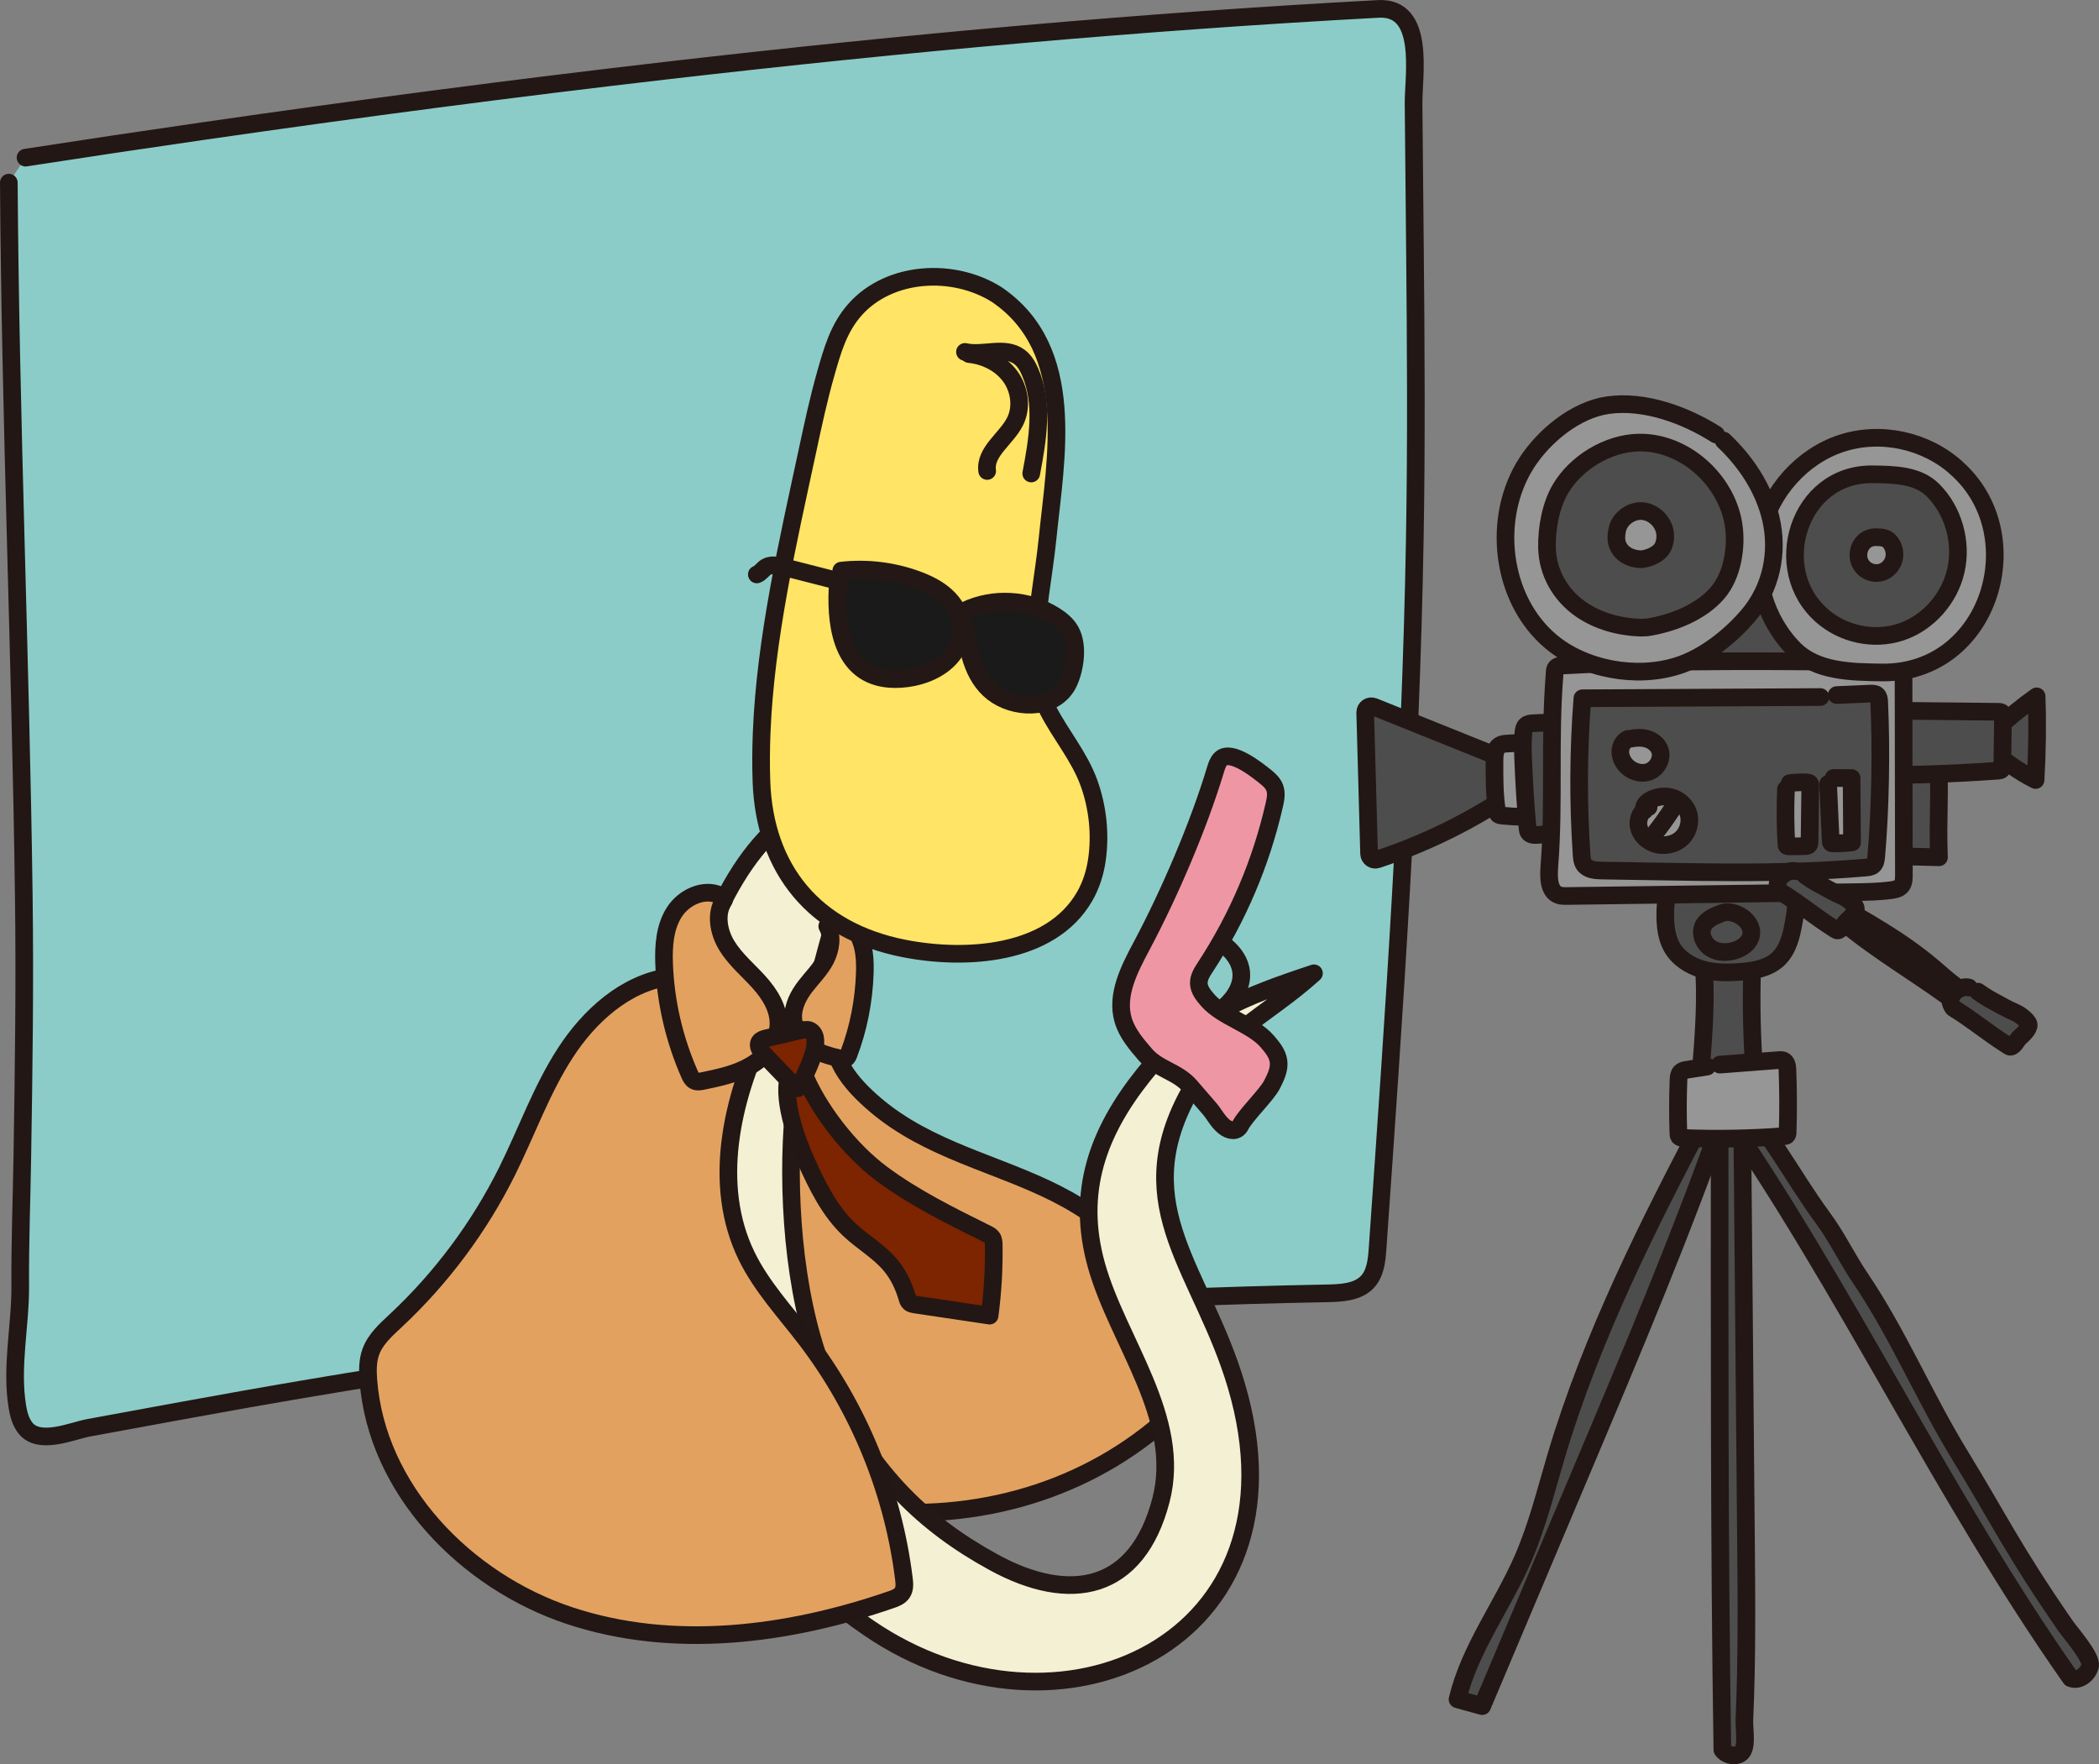 <?xml version="1.0" encoding="UTF-8"?>
<svg id="_레이어_2" data-name="레이어 2" xmlns="http://www.w3.org/2000/svg" viewBox="0 0 713.66 599.84">
  <rect x="0" y="0" width="713.66" height="599.84" fill="#808080" stroke="none"/>
  <defs>
    <style>
      .cls-1 {
        fill: #f3f0d3;
      }

      .cls-1, .cls-2, .cls-3, .cls-4, .cls-5, .cls-6, .cls-7, .cls-8, .cls-9, .cls-10 {
        stroke-linecap: round;
        stroke-linejoin: round;
        stroke-width: 6px;
      }

      .cls-1, .cls-4, .cls-7, .cls-9, .cls-10 {
        stroke: #231815;
      }

      .cls-2 {
        fill: #7d2400;
      }

      .cls-2, .cls-3, .cls-5, .cls-6, .cls-8 {
        stroke: #221714;
      }

      .cls-3 {
        fill: #4d4d4d;
      }

      .cls-4 {
        fill: #1a1a1a;
      }

      .cls-5 {
        fill: #8bccc8;
      }

      .cls-6 {
        fill: #969696;
      }

      .cls-7 {
        fill: #ef96a5;
      }

      .cls-8 {
        fill: #e3a160;
      }

      .cls-9 {
        fill: #ffe465;
      }

      .cls-10 {
        fill: none;
      }
    </style>
  </defs>
  <g id="_레이어_3" data-name="레이어 3">
    <g>
      <path class="cls-5" d="m3,62.1c.54,80.82,4.02,161.77,5.09,242.61.4,29.75-.02,59.45-.51,89.14-.24,14.43-.8,28.88-.7,43.34.09,13.57-3.2,27.53-.97,41.12.42,2.55,1.11,5.18,2.76,7.25,4.73,5.94,15.91.9,21.55-.13,10.5-1.93,20.99-3.85,31.49-5.78,59.3-10.88,118.73-20.2,178.97-26.68,69.66-7.5,139.85-11.92,210.29-13.23,4.89-.09,10.27-.35,13.61-3.56,3.04-2.92,3.49-7.43,3.79-11.6,5.65-80.44,11.28-160.88,12.67-241.85.56-32.73.36-65.51.04-98.3-.16-16.4-.34-32.79-.47-49.19-.08-9.52,4.22-33.09-12.02-32.21-80.64,4.33-161.13,11.64-241.07,20.86-53.01,6.12-105.87,13.08-158.59,20.7-20.1,2.9-40.18,5.91-60.24,9.01"/>
      <path class="cls-8" d="m283.96,347.27c-2.76,11.82,4.98,20.98,13.68,28.39,36.27,30.9,92.93,17.83,105.68,95.81.22,1.36,1.14,2.65.6,4.01-.5,1.27-2.02,1.94-3.09,2.99-27.4,26.81-65.14,38.75-103.68,35.27-36.51-3.29-73.16-16.45-84.7-45.84-1.01-2.56-1.83-5.27-1.5-8.06.47-3.94,3.15-7.54,5.61-11.03,11.42-16.19,19.64-33.91,24.16-52.06,3.17-12.75,4.55-25.76,9.34-38.25,4.79-12.49,13.77-24.86,27.39-30.85"/>
      <path class="cls-1" d="m291.4,284.1c-8.51,34.74-20.69,67.76-22.25,104.1-1.2,27.88,2.51,62.84,14.63,86.61,13.53,26.53,30.13,43.27,54.06,56.36,26.13,14.29,48.84,9.75,56.88-21.1,7.28-27.94-14.62-53.84-21.92-79.81-7.03-24.99.48-45.36,16.11-64.9,15.63-19.54,34.85-26.83,57.84-34.44-16.83,15.17-31.14,19.56-42.84,41.32-20.66,38.42,4.91,59.78,16.46,98.87,25.85,87.52-60.56,126.4-124.91,82.44-43.35-29.62-52.06-59.72-64.64-104.92-12.58-45.2-2.22-153.34,45.59-175.57"/>
      <g>
        <path class="cls-10" d="m407.81,347.83c15.91-7.57,18.91-19.6,6.89-27.67-.99-.66-3.6-1.22-4.3-.44"/>
        <path class="cls-7" d="m389.4,358.54c-3.04-3.52-6.17-7.18-7.5-11.63-2.57-8.63,2.13-17.55,6.36-25.5,9.36-17.59,19.24-40.6,25-59.69.4-1.31.82-2.69,1.79-3.66,3.46-3.42,12.43,3.79,15.24,6.04,1.27,1.02,2.52,2.19,3.1,3.71.71,1.86.31,3.94-.14,5.89-4.45,19.54-12.41,38.28-23.4,55.05-1.12,1.71-2.32,3.56-2.25,5.61.08,2.2,1.6,4.06,3.04,5.72,4.95,5.7,15.2,8.22,20.15,13.92,1.73,1.99,3.53,4.14,3.9,6.75.39,2.77-.92,5.47-2.19,7.97-1.82,3.58-8.94,10.34-10.76,13.92-1.22,2.4-3.74,1.87-5.54.42-2.15-1.74-3.24-4.11-4.98-6.15-2.16-2.54-4.36-5.04-6.53-7.55-4.46-5.15-10.83-5.66-15.29-10.81Z"/>
      </g>
      <path class="cls-8" d="m260.13,349.9c-11.56,24.05-17.97,53.07-6.31,77.07,5.08,10.45,13.16,19.08,20.22,28.31,18.03,23.6,29.65,52.05,33.29,81.53.2,1.61.34,3.38-.55,4.73-.84,1.27-2.37,1.86-3.81,2.35-35.15,12.13-74.14,17.13-109.42,5.39-35.28-11.75-65.54-42.96-68.31-80.05-.24-3.23-.27-6.57.84-9.62,1.56-4.3,5.15-7.48,8.5-10.61,15.52-14.51,28.41-31.82,37.87-50.85,6.64-13.37,11.64-27.63,19.76-40.16,8.12-12.53,20.22-23.53,34.98-25.79"/>
      <path class="cls-8" d="m246.18,306.02c-3.06,4.56-1.9,10.88.98,15.56,2.88,4.68,7.21,8.25,10.89,12.33s6.87,9.15,6.61,14.64c-.27,5.74-4.36,10.74-9.31,13.67s-10.69,4.13-16.32,5.3c-1,.21-2.09.4-2.98-.1-.78-.44-1.21-1.31-1.57-2.13-5.22-11.81-8.19-24.61-8.68-37.51-.23-6.07.18-12.48,3.44-17.61,3.26-5.13,10.18-8.36,15.64-5.71"/>
      <path class="cls-8" d="m281.27,314.92c1.92,3.34,1.19,7.97-.61,11.39s-4.51,6.04-6.82,9.03c-2.3,2.99-4.3,6.69-4.14,10.71.17,4.2,2.73,7.86,5.83,10,3.1,2.14,6.69,3.02,10.22,3.88.62.15,1.31.29,1.87-.07.49-.32.76-.96.98-1.56,3.27-8.64,5.13-18.01,5.43-27.45.14-4.44-.11-9.14-2.15-12.89-2.04-3.75-6.37-6.12-9.79-4.18"/>
      <g>
        <g>
          <path class="cls-9" d="m258.96,249.15c-.22,5.54-.26,11.06-.07,16.55,1.03,29.66,17.85,50.73,48.39,56.76,21.04,4.15,49.97,2.39,61.51-17.69,2.18-3.79,3.51-8,4.14-12.28,1.28-8.71.35-17.95-2.72-26.39-3.28-9-9.62-16.34-13.97-24.82-3.12-6.1-4.17-13.39-4.15-20.11.05-12.64,2.82-25.58,4.09-38.17,2.73-27.1,10.26-64.14-17.29-82.85-14.73-9.29-36.39-8.05-48.09,5-5.66,6.31-7.8,14.01-10.05,21.92-2.46,8.64-4.34,17.42-6.22,26.2-6.65,30.99-14.28,63.74-15.57,95.88Z"/>
          <path class="cls-10" d="m305,201.39c-1.31,6.53-2.62,13.06-3.93,19.59"/>
        </g>
        <g>
          <path class="cls-4" d="m286.03,194.01c8.67-.98,17.57.09,25.76,3.1,3.58,1.32,7.08,3.03,9.9,5.61s4.91,6.1,5.17,9.91c.81,11.76-11.22,18.35-22.65,18.27-17.45-.12-20.06-17.13-19.47-30.4"/>
          <path class="cls-4" d="m328.09,207.57c9.59-4.59,21.51-3.91,30.5,1.76,2.1,1.32,4.09,2.94,5.33,5.1,2.77,4.81,1.7,12.54-.46,17.38-4.13,9.26-16.8,9.53-24.48,4.65-7.65-4.86-10.02-14.55-10.62-23.03"/>
        </g>
        <path class="cls-10" d="m285.76,197.74c-6.5-1.66-13-3.33-19.5-4.99-1.95-.5-4.16-.96-5.86.12-1.11.71-1.83,2-3.08,2.44"/>
        <path class="cls-10" d="m329.5,120.39c5.4.54,10.68,3.13,13.92,7.48,3.23,4.35,4.14,10.5,1.74,15.36-2.94,5.96-10.44,10.32-9.52,16.9"/>
        <path class="cls-10" d="m328.09,119.65c6.17,1.42,13.48-2.08,18.54,1.72,1.68,1.26,2.77,3.15,3.61,5.08,4.66,10.73,2.56,23.05.38,34.54"/>
      </g>
      <g>
        <path class="cls-3" d="m583.97,375.12c43.74,62.75,76.1,132.87,120.08,195.46,2.72,1.17,5.91-1.3,6.57-4.19s-6.7-11.22-8.39-13.66c-17.67-25.54-22.78-36.58-35.77-57.8-12.3-20.09-21.03-41.27-33.96-60.38-4.69-6.93-7.76-13.7-12.73-20.44-10.53-14.3-18.89-31.21-31.66-43.54"/>
        <path class="cls-3" d="m634.63,255.02l22.19.32c.57,0,1.19.04,1.59.44.36.36.42.91.46,1.41.94,11.46-.16,20.85.38,34.29-11.1-.31-24.97-.63-36.07-.94"/>
        <path class="cls-3" d="m580.53,378.18c-19.94,37.73-39.3,76.08-51.47,116.98-3.48,11.7-6.38,23.63-11.26,34.82-7.04,16.15-18.15,30.66-22.24,47.79,2.8.77,5.6,1.54,8.39,2.31,7.7-18.24,15.41-36.48,23.11-54.72,3.48-8.24,6.96-16.48,10.44-24.72,17.37-41.12,34.75-82.28,49.49-124.42"/>
        <path class="cls-3" d="m584.68,377.67c0,77.99-.17,146.51.92,217.29,1.6,2.16,5.67,2.73,7,.25,1.34-2.48.37-7.44.5-10.53.9-20.5.72-41.07.53-61.61-.44-48.47-.88-96.93-1.31-145.4"/>
        <path class="cls-6" d="m625.62,312.66c13.3,11.37,28.83,19.84,42.63,30.6.73-1.06,1.46-2.13,2.19-3.19.13-.2.27-.42.24-.65-.04-.24-.25-.41-.45-.55-1.78-1.25-3.64-2.39-5.41-3.67-2.61-1.9-4.97-4.1-7.43-6.18-10.88-9.25-23.46-16.26-35.95-23.2"/>
        <path class="cls-3" d="m512.55,258.56l-45.51-18.29c-1.4-.56-2.91.49-2.87,2l1.32,48c.04,1.39,1.41,2.37,2.73,1.94,19.11-6.27,37.17-15.69,53.24-27.79"/>
        <path class="cls-6" d="m520.24,252.37c-2.54.14-5.09.29-7.63.43-.94.05-1.92.12-2.72.62-1.57.99-1.75,3.18-1.76,5.04-.03,5.78-.06,11.59.84,17.3.06.4.15.83.43,1.12.31.31.79.38,1.23.42,4.42.45,8.88.54,13.31.29"/>
        <path class="cls-3" d="m530.24,245.46c-2.95.14-5.9.29-8.86.43-.9.04-1.89.12-2.55.75-.63.6-.77,1.53-.86,2.39-.29,3.03-.21,6.09-.09,9.13.3,7.83.79,15.65,1.49,23.45.04.46.09.93.32,1.33.59.99,1.99,1.02,3.14.93,2.82-.22,5.63-.44,8.45-.66"/>
        <rect class="cls-3" x="557.5" y="186.79" width="77.78" height="61.35"/>
        <path class="cls-3" d="m678.96,247.72c4.26-3.94,8.77-7.6,13.49-10.96.33,9.48.2,18.98-.36,28.45-5.62-2.79-10.65-6.62-15.64-10.43"/>
        <path class="cls-3" d="m640.03,241.6c13.13.14,26.27.27,39.4.41.46,0,.99.03,1.3.38.29.31.3.78.29,1.21-.08,5.68-.16,11.35-.24,17.03,0,.36-.02.76-.27,1.03-.26.28-.68.33-1.06.36-16.67,1.2-33.39,1.7-50.1,1.48,1.48-.22,2.96-.44,4.44-.66"/>
        <path class="cls-3" d="m595.71,330.03c-.34,11.53-.08,23.07.78,34.57-5.38.76-10.8,1.23-16.24,1.42-.5.02-1.04.02-1.43-.29-.57-.44-.56-1.28-.51-1.99.95-12.28,1.96-24.63.86-36.9-.1-1.05-.31-2.27-1.23-2.79"/>
        <path class="cls-3" d="m608.34,295.44c3.34,5.07,2.63,11.71,1.61,17.69-.81,4.7-1.9,9.7-5.38,12.96-3.35,3.14-8.21,3.98-12.79,4.33-4.37.34-8.84.35-13.05-.86s-8.18-3.77-10.32-7.59c-1.69-3.01-2.13-6.56-2.22-10.02-.15-6.52,1.28-13.76,6.52-17.66.91-.68,2.68-.89,2.77.24"/>
        <path class="cls-6" d="m647.2,229.37c.04,22.72.08,45.44.12,68.17,0,1.28-.04,2.69-.86,3.67-.83.99-2.21,1.27-3.49,1.44-4.24.57-8.53.63-12.81.69-32.79.43-64.62.86-97.4,1.3-.89.01-1.8.02-2.65-.25-3.73-1.2-3.6-6.33-3.3-10.24,1.66-21.53-.04-42.26,1.71-64.48.08-1.06-.05-2.3.8-2.93.5-.37,1.17-.42,1.79-.46,37.34-2.05,75.04-1.42,112.43-1.18"/>
        <path class="cls-3" d="m624.49,236.32c3.8-.16,7.6-.32,11.41-.49.78-.03,1.64-.04,2.23.45.66.54.75,1.48.79,2.32.77,16.27.41,36.41-1,52.64-.1,1.09-.26,2.3-1.11,3-.66.54-1.58.64-2.44.72-29.86,2.61-59.75,1.41-89.73,1.03-2.24-.03-4.85-.26-6.08-2.1-.64-.96-.75-2.17-.82-3.32-1.19-17.7-1.1-35.48.27-53.16,26.97-.14,53.95-.28,80.92-.42"/>
        <g>
          <path class="cls-6" d="m664.84,158.83c26.17,22.54,11.94,70.36-25.09,69.81-10.37-.15-22.05-.27-29.6-7.78-10.08-10.02-14.56-25.63-11.38-39.68,3.18-14.05,13.9-26.02,27.24-30.42,13.34-4.4,28.82-1.07,39.33,8.47"/>
          <path class="cls-3" d="m636.78,161.26c7.14.11,15.19.19,20.39,5.36,6.94,6.9,10.03,17.66,7.84,27.33-2.19,9.67-9.57,17.92-18.76,20.95-9.19,3.03-19.85.73-27.09-5.83l.35.27c-18.02-15.52-8.22-48.46,17.28-48.08Z"/>
          <path class="cls-6" d="m637.72,182.65c1.58.02,3.37.04,4.52,1.19,1.54,1.53,2.22,3.91,1.74,6.06-.49,2.14-2.12,3.97-4.16,4.64-2.04.67-4.4.16-6-1.29l.08.06c-3.99-3.44-1.82-10.74,3.83-10.66Z"/>
        </g>
        <g>
          <path class="cls-6" d="m586.02,149.79c7.59,7.17,13.61,16.24,16.03,26.39,2.77,11.65.17,23.89-7.62,33.06-6.03,7.1-14.93,14.21-23.9,17.09-14.11,4.54-31.9,1.32-43.24-8.23-17.14-14.45-20.19-42.23-8.18-60.8,5.84-9.03,16.56-17.96,27.55-19.54,12.49-1.79,26.46,3.4,36.81,9.98"/>
          <path class="cls-3" d="m530.58,166.18c5.28-8.9,16.08-15.45,26.44-15.7,15.66-.37,30.11,12.76,32.41,28.04,1.12,7.43-.36,17.06-5.38,22.97-5.71,6.72-15.42,10.46-23.89,11.81l-2.27.11c-7.29-.24-14.64-2.2-20.6-6.4-6.84-4.82-11.14-12.42-11.31-20.82-.13-6.51,1.24-14.34,4.6-20Z"/>
          <path class="cls-6" d="m550.76,177.84c1.38-2.32,4.19-4.03,6.89-4.09,4.08-.1,7.84,3.32,8.44,7.3.29,1.93-.09,4.45-1.4,5.98-1.49,1.75-4.02,2.72-6.22,3.08l-.59.03c-1.9-.06-3.81-.57-5.37-1.67-1.78-1.25-2.9-3.24-2.95-5.43-.03-1.7.32-3.74,1.2-5.21Z"/>
        </g>
        <path class="cls-3" d="m613.73,297.62c2.98,2.18,4.86,3.03,8.08,4.82,1.58.88,3.2,1.69,4.86,2.4,1.04.44,4.05,2.56,4.29,3.93.26,1.51-2.13,3.61-3.06,4.43-.94.83-1.8,3.03-3.12,3.16-.35.03-1.59-.86-1.88-1.05-6.06-3.87-11.45-8.4-17.39-12-.41-.25-.52-.68-.75-1.09-1.77-3.24,2.86-6.85,5.88-6"/>
        <path class="cls-3" d="m672.51,337.16c2.98,2.18,4.86,3.03,8.08,4.82,1.58.88,3.2,1.69,4.86,2.4,1.04.44,4.05,2.56,4.29,3.93.26,1.51-2.13,3.61-3.06,4.43-.94.83-1.8,3.03-3.12,3.16-.35.03-1.59-.86-1.88-1.05-6.06-3.87-11.45-8.4-17.39-12-.41-.25-.52-.68-.75-1.09-1.77-3.24,2.86-6.85,5.88-6"/>
        <path class="cls-3" d="m585.26,310.5c-2.52,1.01-5.33,2.14-6.3,4.67-1,2.62.4,5.75,2.76,7.26,2.36,1.5,5.43,1.57,8.11.74,2.29-.71,4.51-2.19,5.33-4.44,1.88-5.15-5.41-10.03-9.9-8.23Z"/>
        <path class="cls-6" d="m580.41,362.64c-2.26.36-4.53.72-6.79,1.07-.78.12-1.61.27-2.16.83-.65.65-.73,1.67-.77,2.59-.24,6.07-.25,12.14-.04,18.21.01.38.04.79.27,1.09.33.42.93.48,1.46.5,11.42.44,22.87.23,34.27-.64.27-.02.55-.05.77-.21.33-.25.37-.72.38-1.13.23-7.08.2-14.17-.07-21.25-.05-1.2-.26-2.64-1.35-3.12-.49-.22-1.05-.18-1.58-.14-6.68.51-13.37,1.02-20.05,1.53"/>
        <path class="cls-6" d="m553.49,251.22c-1.47.7-2.42,2.28-2.56,3.9-.14,1.62.45,3.25,1.43,4.55,1.86,2.48,5.34,3.78,8.26,2.73s4.8-4.61,3.67-7.5c-.7-1.78-2.36-3.08-4.19-3.65s-3.81-.48-5.69-.09"/>
        <path class="cls-6" d="m560.52,274.44c-2.5.97-3.88,3.96-3.37,6.59.5,2.63,2.62,4.78,5.13,5.73,3.17,1.2,7.01.55,9.48-1.77,2.47-2.32,3.35-6.23,1.96-9.32-1.03-2.28-3.18-3.98-5.6-4.6-2.42-.61-5.07-.17-7.23,1.08-1.23.71-2.43,2.15-1.79,3.43"/>
        <path class="cls-6" d="m562.09,284.03c2.42-3.03,4.69-6.17,6.8-9.43"/>
        <path class="cls-6" d="m607.23,268.31c-.27,6.3-.22,12.6.15,18.89,0,.15.02.31.13.41.11.11.27.12.42.12,1.97.04,3.94.02,5.9-.06.43-.02.93-.06,1.19-.41.21-.26.22-.62.22-.95.08-6.41.16-12.82.25-19.23,0-.24,0-.5-.14-.7-.2-.27-.58-.32-.91-.34-1.98-.11-3.97-.03-5.93.22"/>
        <path class="cls-6" d="m621.55,266.55c.3,6.52.6,13.03.9,19.55,0,.17.02.35.13.48.14.16.37.17.58.17,2.18.02,4.37-.09,6.53-.33-.05-7.29-.1-14.59-.15-21.88-2.05,0-4.1,0-6.15-.01"/>
      </g>
      <g>
        <path class="cls-2" d="m268.51,364.88c-2.97,7.75,2.01,21.96,5.41,29.53,3.86,8.59,8.07,17.33,14.95,23.76,4.51,4.22,10.05,7.33,13.99,12.09,2.63,3.18,4.43,6.98,5.58,10.94.18.62.37,1.29.86,1.71.47.41,1.12.51,1.73.61,8.48,1.26,16.96,2.53,25.44,3.79,1.06-7.95,1.53-15.98,1.4-24-.01-.88-.05-1.81-.56-2.53-.43-.61-1.12-.96-1.78-1.29-12.26-6.08-24.62-12.16-35.61-20.31-11-8.15-21.72-21.93-26.88-34.61"/>
        <path class="cls-2" d="m272.75,350.14c-4.05.96-8.1,1.91-12.16,2.87-.88.21-1.84.47-2.34,1.23-.86,1.33.3,3.01,1.4,4.16,3.61,3.76,7.22,7.53,10.84,11.29.11.12.23.24.38.3.52.2.97-.41,1.19-.92,1.6-3.68,4.74-9.67,5.11-13.67.1-1.14.15-2.34-.29-3.4s-1.49-1.95-2.63-1.86"/>
      </g>
    </g>
  </g>
</svg>